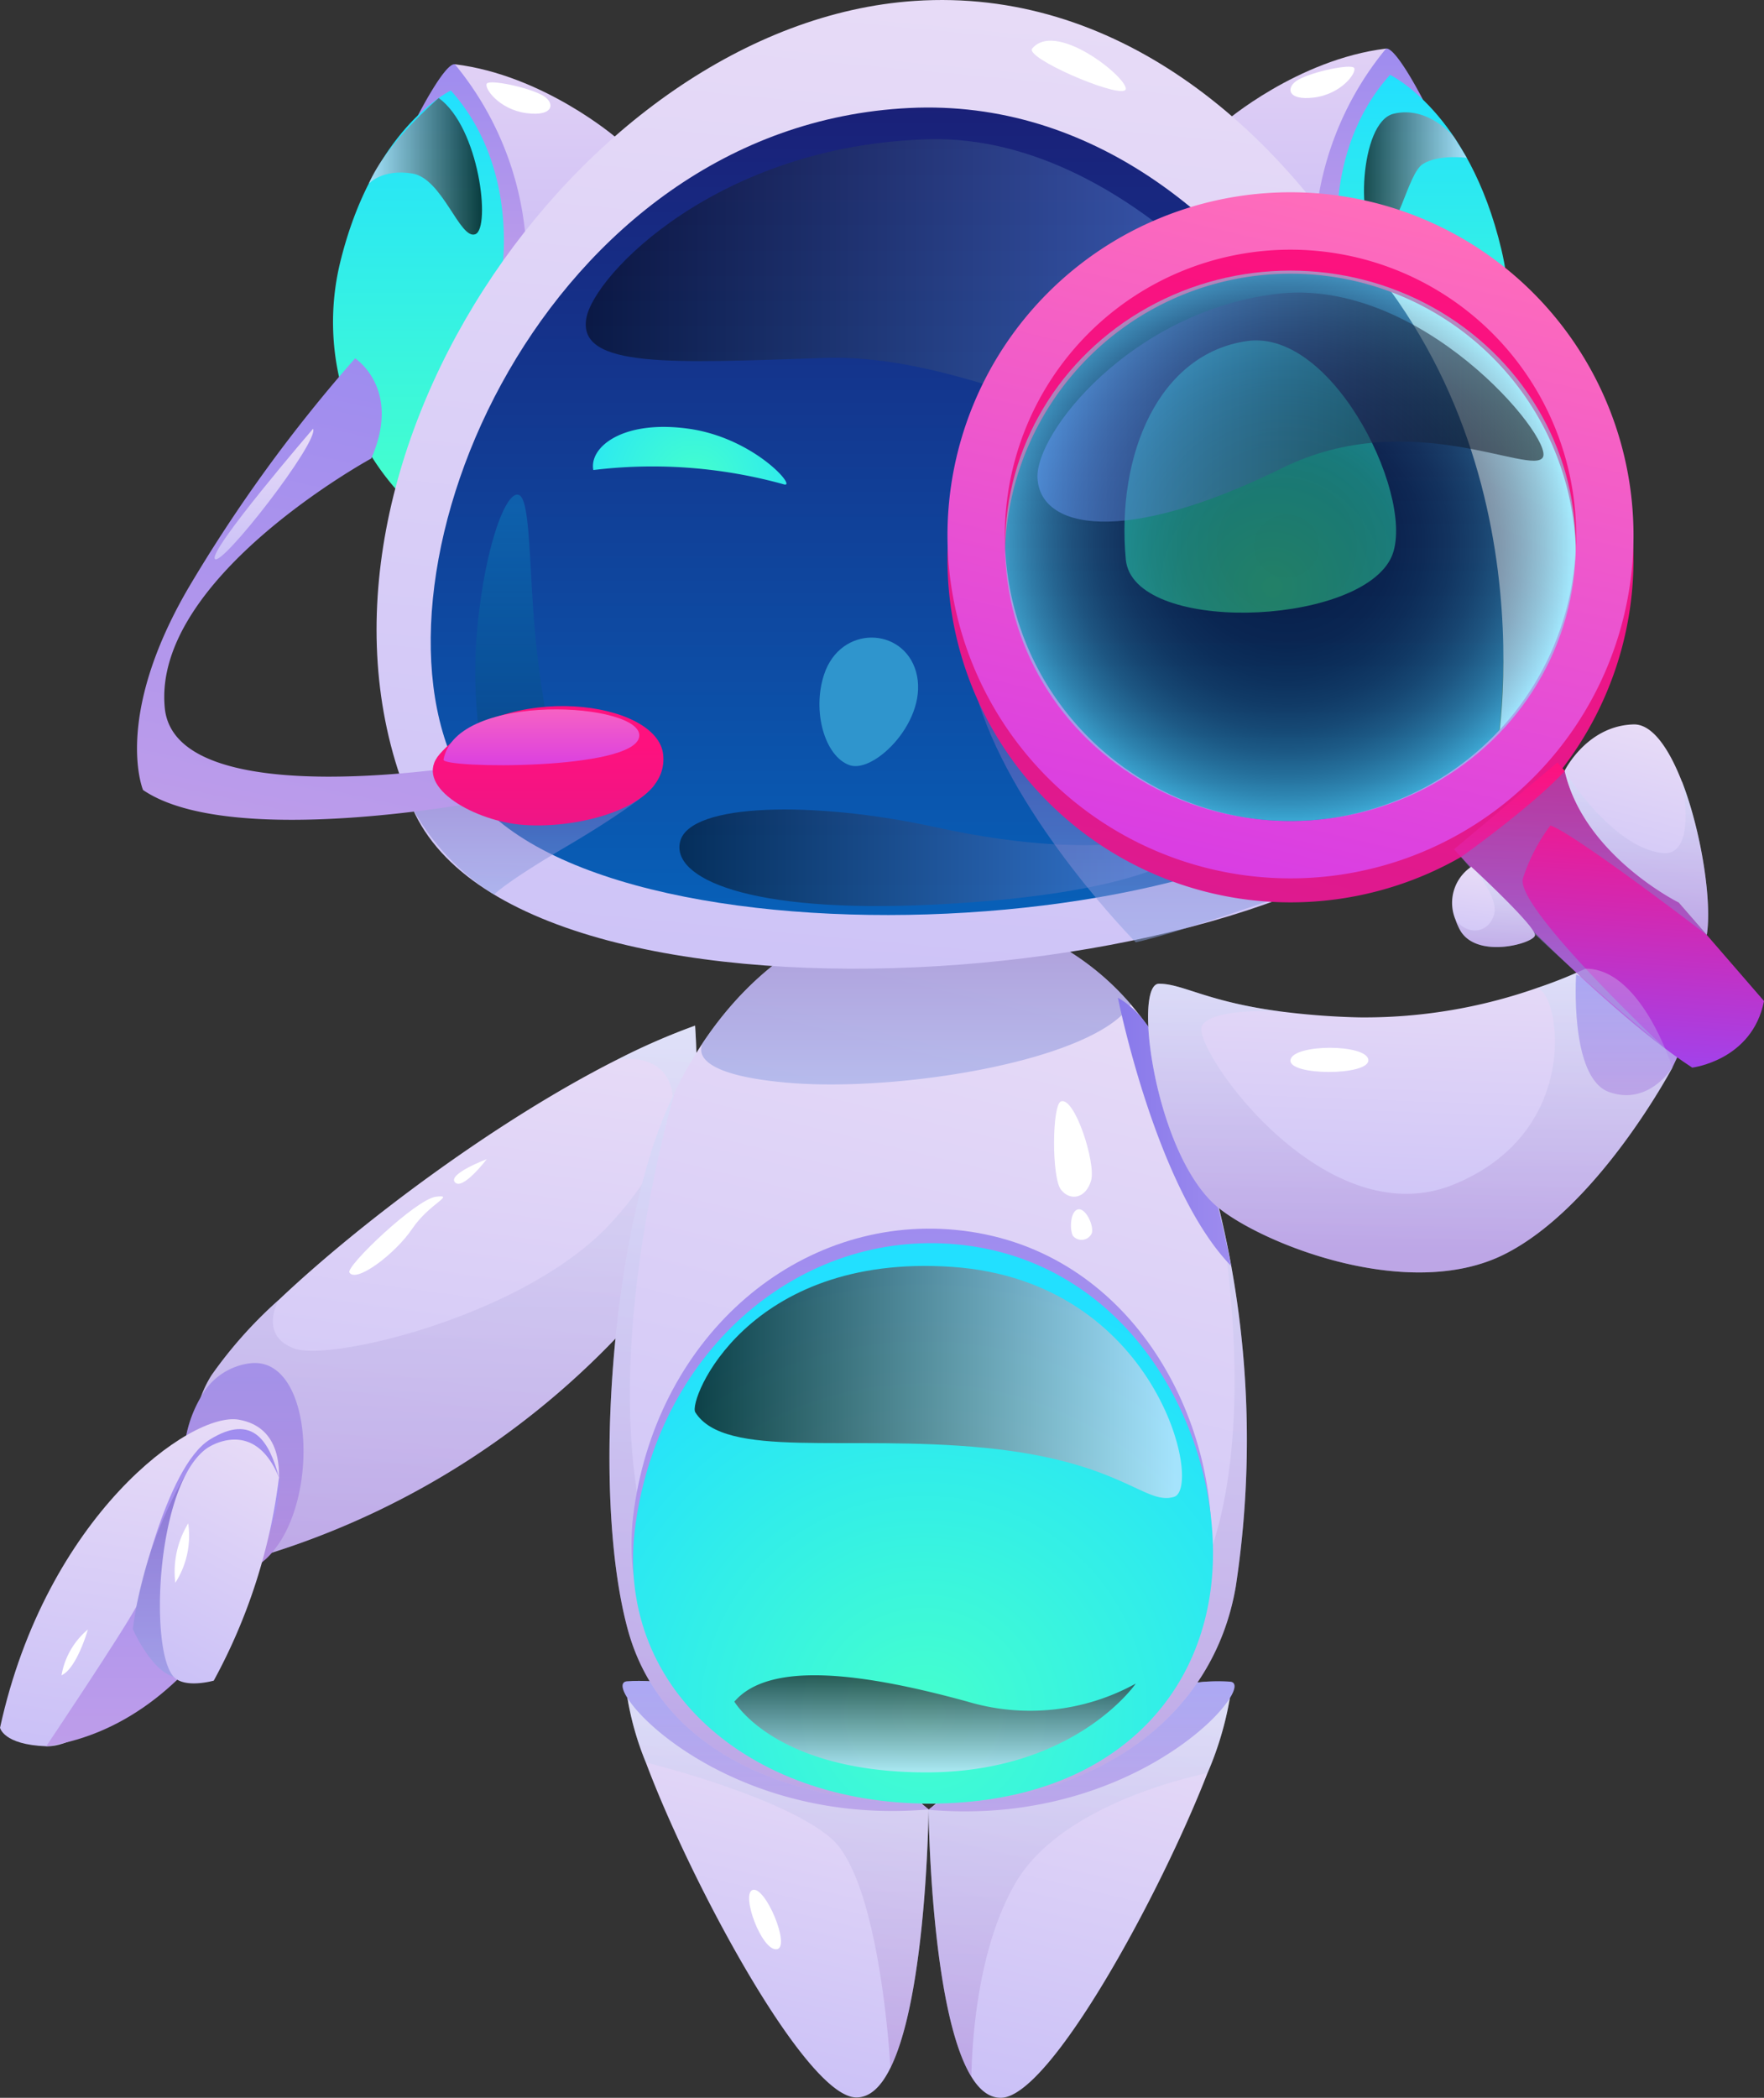 <svg id="Group_2737" data-name="Group 2737" xmlns="http://www.w3.org/2000/svg" xmlns:xlink="http://www.w3.org/1999/xlink" width="171.252" height="203.633" viewBox="0 0 171.252 203.633">
  <rect x="0" y="0" width="171.252" height="203.633" fill="#333333" stroke="none"/>
  <defs>
    <linearGradient id="linear-gradient" x1="0.375" y1="0.965" x2="0.535" y2="0.041" gradientUnits="objectBoundingBox">
      <stop offset="0" stop-color="#cbc1f7"/>
      <stop offset="1" stop-color="#e8dcf7"/>
    </linearGradient>
    <linearGradient id="linear-gradient-2" x1="0.5" y1="1" x2="0.5" gradientUnits="objectBoundingBox">
      <stop offset="0" stop-color="#be9dea"/>
      <stop offset="1" stop-color="#9e8cef"/>
    </linearGradient>
    <linearGradient id="linear-gradient-3" x1="0.355" y1="1.011" x2="0.537" y2="-0.04" xlink:href="#linear-gradient"/>
    <linearGradient id="linear-gradient-5" x1="0.5" y1="1" x2="0.5" gradientUnits="objectBoundingBox">
      <stop offset="0" stop-color="#9d68c2"/>
      <stop offset="1" stop-color="#ccedff"/>
    </linearGradient>
    <linearGradient id="linear-gradient-7" x1="0.426" y1="1.037" x2="0.57" y2="-0.051" xlink:href="#linear-gradient"/>
    <linearGradient id="linear-gradient-10" x1="0.432" y1="1.03" x2="0.588" y2="-0.027" xlink:href="#linear-gradient"/>
    <linearGradient id="linear-gradient-12" x1="0.5" y1="1" x2="0.5" gradientUnits="objectBoundingBox">
      <stop offset="0" stop-color="#8da4e5"/>
      <stop offset="1" stop-color="#755cbb"/>
    </linearGradient>
    <linearGradient id="linear-gradient-13" x1="0.337" y1="1.005" x2="0.596" y2="-0.003" xlink:href="#linear-gradient"/>
    <linearGradient id="linear-gradient-14" x1="0.429" y1="0.998" x2="0.603" y2="0.007" xlink:href="#linear-gradient"/>
    <radialGradient id="radial-gradient" cx="0.517" cy="0.845" r="0.763" gradientTransform="translate(0.017) scale(0.966 1)" gradientUnits="objectBoundingBox">
      <stop offset="0" stop-color="#45ffcd"/>
      <stop offset="1" stop-color="#22e0ff"/>
    </radialGradient>
    <linearGradient id="linear-gradient-18" x1="0.5" y1="1" x2="0.5" gradientUnits="objectBoundingBox">
      <stop offset="0" stop-color="#d4e2ff"/>
      <stop offset="1"/>
    </linearGradient>
    <linearGradient id="linear-gradient-19" y1="0.5" x2="1" y2="0.5" gradientUnits="objectBoundingBox">
      <stop offset="0"/>
      <stop offset="1" stop-color="#d4e2ff"/>
    </linearGradient>
    <linearGradient id="linear-gradient-20" y1="0.5" x2="1" y2="0.5" gradientUnits="objectBoundingBox">
      <stop offset="0" stop-color="#8879ea"/>
      <stop offset="1" stop-color="#9e8cef"/>
    </linearGradient>
    <linearGradient id="linear-gradient-21" x1="0.5" y1="1" x2="0.5" gradientUnits="objectBoundingBox">
      <stop offset="0" stop-color="#b9acf4"/>
      <stop offset="1" stop-color="#e1d1f5"/>
    </linearGradient>
    <linearGradient id="linear-gradient-23" x1="0.5" y1="1" x2="0.5" y2="0" gradientTransform="matrix(1, 0, 0, 1, 0, 0)" xlink:href="#radial-gradient"/>
    <linearGradient id="linear-gradient-24" x1="43.775" y1="1" x2="43.775" y2="0" xlink:href="#linear-gradient-21"/>
    <linearGradient id="linear-gradient-25" x1="92.297" y1="1" x2="92.297" y2="0" xlink:href="#linear-gradient-2"/>
    <linearGradient id="linear-gradient-26" x1="59.375" y1="1" x2="59.375" y2="0" gradientTransform="matrix(1, 0, 0, 1, 0, 0)" xlink:href="#radial-gradient"/>
    <linearGradient id="linear-gradient-27" x1="0.46" y1="1.014" x2="0.571" y2="0.005" xlink:href="#linear-gradient"/>
    <linearGradient id="linear-gradient-28" x1="0.5" y1="1" x2="0.5" gradientUnits="objectBoundingBox">
      <stop offset="0" stop-color="#0665bd"/>
      <stop offset="1" stop-color="#1a1f77"/>
    </linearGradient>
    <linearGradient id="linear-gradient-29" y1="0.5" x2="1" y2="0.5" gradientUnits="objectBoundingBox">
      <stop offset="0"/>
      <stop offset="1" stop-color="#6a9bff"/>
    </linearGradient>
    <linearGradient id="linear-gradient-31" x1="0.137" y1="1.055" x2="0.137" y2="0.056" gradientUnits="objectBoundingBox">
      <stop offset="0"/>
      <stop offset="1" stop-color="#00e3ff"/>
    </linearGradient>
    <linearGradient id="linear-gradient-33" x1="0.479" y1="1.014" x2="0.646" y2="0.002" xlink:href="#linear-gradient-2"/>
    <linearGradient id="linear-gradient-34" x1="0.125" y1="1.536" x2="0.125" y2="0.434" gradientUnits="objectBoundingBox">
      <stop offset="0" stop-color="#dd1a8f"/>
      <stop offset="1" stop-color="#fe117e"/>
    </linearGradient>
    <linearGradient id="linear-gradient-35" x1="0.5" y1="1" x2="0.5" gradientUnits="objectBoundingBox">
      <stop offset="0" stop-color="#d93de3"/>
      <stop offset="1" stop-color="#ff6dba"/>
    </linearGradient>
    <linearGradient id="linear-gradient-38" x1="0" y1="0.5" x2="1" y2="0.5" xlink:href="#linear-gradient-18"/>
    <linearGradient id="linear-gradient-39" x1="0.5" y1="1" x2="0.5" y2="0" xlink:href="#linear-gradient"/>
    <radialGradient id="radial-gradient-2" cx="0.517" cy="0.845" r="2.374" gradientTransform="translate(0.351) scale(0.298 1)" xlink:href="#radial-gradient"/>
    <linearGradient id="linear-gradient-41" x1="0.324" y1="0.98" x2="0.57" y2="0.034" xlink:href="#linear-gradient"/>
    <radialGradient id="radial-gradient-3" cx="0.517" cy="0.845" r="0.738" gradientTransform="translate(-0.001)" xlink:href="#radial-gradient"/>
    <linearGradient id="linear-gradient-42" x1="0.385" y1="0.987" x2="0.615" y2="0.013" xlink:href="#linear-gradient-34"/>
    <linearGradient id="linear-gradient-43" x1="0.385" y1="0.987" x2="0.615" y2="0.013" xlink:href="#linear-gradient-35"/>
    <linearGradient id="linear-gradient-44" x1="0.444" y1="0.992" x2="0.522" y2="-0.069" xlink:href="#linear-gradient"/>
    <linearGradient id="linear-gradient-46" x1="0.469" y1="0.978" x2="0.536" y2="0.015" gradientUnits="objectBoundingBox">
      <stop offset="0" stop-color="#a242ea"/>
      <stop offset="1" stop-color="#fe117e"/>
    </linearGradient>
    <linearGradient id="linear-gradient-48" x1="0.455" y1="0.997" x2="0.572" y2="0.044" xlink:href="#linear-gradient"/>
    <linearGradient id="linear-gradient-49" x1="0.432" y1="0.952" x2="0.606" y2="0.01" xlink:href="#linear-gradient"/>
    <linearGradient id="linear-gradient-51" x1="0.5" y1="1" x2="0.5" y2="0" xlink:href="#linear-gradient-5"/>
    <radialGradient id="radial-gradient-4" cx="0.5" cy="0.5" r="0.518" gradientTransform="translate(0.011 0.018) scale(0.965 0.965)" gradientUnits="objectBoundingBox">
      <stop offset="0"/>
      <stop offset="0.229" stop-color="#010202"/>
      <stop offset="0.365" stop-color="#040a0a"/>
      <stop offset="0.477" stop-color="#0a1919"/>
      <stop offset="0.576" stop-color="#132d2d"/>
      <stop offset="0.667" stop-color="#1e4747"/>
      <stop offset="0.751" stop-color="#2c6767"/>
      <stop offset="0.83" stop-color="#3c8e8e"/>
      <stop offset="0.905" stop-color="#4fbaba"/>
      <stop offset="0.975" stop-color="#64ebeb"/>
      <stop offset="1" stop-color="#6dffff"/>
    </radialGradient>
    <linearGradient id="linear-gradient-53" y1="0.5" x2="1" y2="0.5" gradientUnits="objectBoundingBox">
      <stop offset="0" stop-color="#6a9bff"/>
      <stop offset="1"/>
    </linearGradient>
  </defs>
  <g id="Group_2401" data-name="Group 2401" transform="translate(0 0)">
    <path id="Path_8952" data-name="Path 8952" d="M145.661,225.229v.035c-.011.888-.259,18.106-3.7,25.053-.89,1.812-2,2.927-3.389,2.87-4.887-.2-15.978-20.818-20.358-32.517a28.9,28.9,0,0,1-1.79-6.272c-.1-1.014.056-1.589.552-1.6a23.059,23.059,0,0,1,3.051.134c.135.024.27.035.405.057,12.149,1.464,23.927,11.136,25.132,12.161C145.627,225.207,145.661,225.229,145.661,225.229Z" transform="translate(-55.515 -49.591)" fill="url(#linear-gradient)"/>
    <path id="Path_8953" data-name="Path 8953" d="M145.709,225.233c-16.18,1.407-26.945-7.15-29.241-10.831-.6-.935-.619-1.555-.034-1.6a17.423,17.423,0,0,1,3.637.134c.135.024.27.035.405.057,10.719,1.62,23.814,11.191,25.132,12.16C145.675,225.211,145.709,225.233,145.709,225.233Z" transform="translate(-55.564 -49.595)" fill="url(#linear-gradient-2)"/>
    <path id="Path_8954" data-name="Path 8954" d="M171.639,214.416a31.964,31.964,0,0,1-2.173,7.286c-4.605,11.823-15.223,31.313-19.986,31.516-1.16.044-2.128-.722-2.939-2.049-3.963-6.442-4.155-25.909-4.155-25.909s.034-.023.1-.079c1.216-1.025,13.027-10.743,25.2-12.173.1-.011.214-.021.338-.044a23.32,23.32,0,0,1,3.063-.136C171.571,212.84,171.74,213.415,171.639,214.416Z" transform="translate(-52.241 -49.587)" fill="url(#linear-gradient-3)"/>
    <path id="Path_8955" data-name="Path 8955" d="M171.639,214.42c-2.252,3.659-13.039,12.263-29.253,10.844,0,0,.034-.023.1-.079,1.317-.98,14.469-10.574,25.2-12.173.1-.011.214-.021.338-.044a17.326,17.326,0,0,1,3.637-.136C172.247,212.879,172.224,213.486,171.639,214.42Z" transform="translate(-52.241 -49.591)" fill="url(#linear-gradient-2)"/>
    <path id="Path_8956" data-name="Path 8956" d="M145.709,225.233v.035c-.011.888-.259,18.106-3.7,25.053,0,0-.957-18.2-5.8-22.317s-17.948-7.33-17.948-7.33a28.9,28.9,0,0,1-1.79-6.272c-.6-.935-.619-1.555-.034-1.6a17.423,17.423,0,0,1,3.637.134c.135.024.27.035.405.057,12.149,1.464,23.927,11.136,25.132,12.16C145.675,225.211,145.709,225.233,145.709,225.233Z" transform="translate(-55.564 -49.595)" opacity="0.3" fill="url(#linear-gradient-5)" style="mix-blend-mode: multiply;isolation: isolate"/>
    <path id="Path_8957" data-name="Path 8957" d="M171.639,214.42a31.964,31.964,0,0,1-2.173,7.286c-2.286.484-14.379,3.288-18.657,10.7-3.581,6.182-4.189,14.85-4.267,18.77-3.963-6.442-4.155-25.909-4.155-25.909s.034-.023.1-.079c1.216-1.025,13.027-10.743,25.2-12.173.1-.011.214-.021.338-.044a17.326,17.326,0,0,1,3.637-.136C172.247,212.879,172.224,213.486,171.639,214.42Z" transform="translate(-52.241 -49.591)" opacity="0.3" fill="url(#linear-gradient-5)" style="mix-blend-mode: multiply;isolation: isolate"/>
    <path id="Path_8958" data-name="Path 8958" d="M127.441,169.116a63.516,63.516,0,0,1-2.173,11.271,45.624,45.624,0,0,1-3.209,4.007,79.377,79.377,0,0,1-35.434,23.039c-.439.158-.878.281-1.329.415-2.95.856-8.366-7.993-5.562-15.527a11.063,11.063,0,0,1,1.025-2.106,42.618,42.618,0,0,1,6.531-7.319c7.983-7.565,21.146-17.408,32.766-23.284h.011a65.225,65.225,0,0,1,7.645-3.344A73.745,73.745,0,0,1,127.441,169.116Z" transform="translate(-60.232 -56.711)" fill="url(#linear-gradient-7)"/>
    <path id="Path_8959" data-name="Path 8959" d="M86.815,203.769a6.491,6.491,0,0,1-1.07,1.013c-4.391,3.264-10.832,1.373-7.274-12.239a12.149,12.149,0,0,1,1.453-3.886,6.29,6.29,0,0,1,4.887-3.288C90.823,184.83,91.5,198.431,86.815,203.769Z" transform="translate(-60.422 -53.047)" fill="url(#linear-gradient-2)"/>
    <path id="Path_8960" data-name="Path 8960" d="M127.631,169.116l-5.382,15.278a79.376,79.376,0,0,1-35.434,23.039,6.49,6.49,0,0,1-1.07,1.013c-4.391,3.264-10.832,1.373-7.274-12.239a12.149,12.149,0,0,1,1.453-3.886,11.063,11.063,0,0,1,1.025-2.106,42.618,42.618,0,0,1,6.531-7.319c-.225.407-1.79,3.524,1.531,4.719,3.558,1.272,22.328-3.2,30.581-12.038s7.983-17.07.664-15.965a65.227,65.227,0,0,1,7.645-3.344A73.742,73.742,0,0,1,127.631,169.116Z" transform="translate(-60.422 -56.711)" opacity="0.3" fill="url(#linear-gradient-5)" style="mix-blend-mode: multiply;isolation: isolate"/>
    <path id="Path_8961" data-name="Path 8961" d="M85.53,190.247c-4.64-.842-18.718,9.357-23.2,29.9,0,0,.31,1.65,4.486,1.8s11.333-7.5,16.186-12S93.267,191.65,85.53,190.247Z" transform="translate(-62.326 -52.437)" fill="url(#linear-gradient-10)"/>
    <path id="Path_8962" data-name="Path 8962" d="M66.31,221.842s7.3-10.877,8.759-13.576c0,0,2.772-13.5,7.125-16.2,4.255-2.633,5.8.314,6.712,3.675S82.729,219.443,66.31,221.842Z" transform="translate(-61.824 -52.329)" fill="url(#linear-gradient-2)"/>
    <path id="Path_8963" data-name="Path 8963" d="M73.777,210.015s1.749,4,3.968,4.633c0,0-1.868-13.109,1.41-20.05A40.321,40.321,0,0,0,73.777,210.015Z" transform="translate(-60.884 -51.883)" opacity="0.5" fill="url(#linear-gradient-12)" style="mix-blend-mode: multiply;isolation: isolate"/>
    <path id="Path_8964" data-name="Path 8964" d="M80.7,192.783s4.506-3.15,6.971,2.849a55.064,55.064,0,0,1-6.33,19.723s-2.807.8-3.89-.374C75.043,212.371,75.749,196.233,80.7,192.783Z" transform="translate(-60.589 -52.215)" fill="url(#linear-gradient-13)"/>
    <g id="Group_2400" data-name="Group 2400" transform="translate(59.168 88.427)">
      <path id="Path_8965" data-name="Path 8965" d="M175.682,211.934c-2.144,12.66-13.478,21.1-29.73,21.1-14.146,0-26.129-5.273-29.294-16.884s-1.94-33.063,2.283-46.429a43.078,43.078,0,0,1,2.274-5.746l.009-.018a39.289,39.289,0,0,1,2.673-4.707.028.028,0,0,0,.009-.018c5.161-7.769,12.717-12.847,21.256-12.847a25.913,25.913,0,0,1,20.328,9.07,29.734,29.734,0,0,1,5.049,8.492,84.508,84.508,0,0,1,3.491,11.185.7.7,0,0,0,.018.111A94.652,94.652,0,0,1,175.682,211.934Z" transform="translate(-114.875 -146.383)" fill="url(#linear-gradient-14)"/>
      <path id="Path_8966" data-name="Path 8966" d="M175.682,209.968c-2.144,12.66-13.478,21.1-29.73,21.1-14.146,0-26.129-5.273-29.294-16.884s-1.94-33.063,2.283-46.429a43.077,43.077,0,0,1,2.274-5.746l.009-.018s-8.558,28.374-1.717,46.447,38.715,17.691,49.5,5.681c10.265-11.426,5.523-38.271,5.04-40.841A94.651,94.651,0,0,1,175.682,209.968Z" transform="translate(-114.875 -144.417)" opacity="0.3" fill="url(#linear-gradient-5)" style="mix-blend-mode: multiply;isolation: isolate"/>
      <path id="Path_8967" data-name="Path 8967" d="M117.026,200.971c2.419-16.991,16.049-28.508,31.188-27.08,16.319,1.54,25.09,17.118,24.856,30.485s-10,23.8-27.513,23.8S114.764,216.862,117.026,200.971Z" transform="translate(-114.635 -142.933)" fill="url(#linear-gradient-2)"/>
      <path id="Path_8968" data-name="Path 8968" d="M117.161,202.221c2.42-16.991,16.05-28.508,31.188-27.08,16.319,1.54,25.091,17.118,24.857,30.483s-10,23.8-27.514,23.8S114.9,218.111,117.161,202.221Z" transform="translate(-114.618 -142.775)" fill="url(#radial-gradient)"/>
      <path id="Path_8969" data-name="Path 8969" d="M164.495,155.453c-3.462,5.429-22.521,8.59-33.534,7.585-9.59-.875-8.134-3.463-8.06-3.789a.028.028,0,0,0,.009-.018c5.161-7.769,12.717-12.847,21.256-12.847A25.913,25.913,0,0,1,164.495,155.453Z" transform="translate(-113.879 -146.383)" opacity="0.5" fill="url(#linear-gradient-12)" style="mix-blend-mode: multiply;isolation: isolate"/>
      <path id="Path_8970" data-name="Path 8970" d="M153.888,162.8c-.885.293-.928,7.436,0,8.587s2.416.8,2.912-.885S155.228,162.357,153.888,162.8Z" transform="translate(-110.046 -144.318)" fill="#fff"/>
      <path id="Path_8971" data-name="Path 8971" d="M155.34,172.114c-.739.176-.823,1.948-.482,2.567a1.089,1.089,0,0,0,1.833-.266C156.9,173.664,156.085,171.938,155.34,172.114Z" transform="translate(-109.862 -143.143)" fill="#fff"/>
      <path id="Path_8972" data-name="Path 8972" d="M125.645,214.832s3.912,6.81,18.478,6.867,20.488-8.618,20.488-8.618a21.238,21.238,0,0,1-16.33,1.751C138.671,212.2,129.167,210.723,125.645,214.832Z" transform="translate(-113.518 -138.082)" opacity="0.72" fill="url(#linear-gradient-18)" style="mix-blend-mode: screen;isolation: isolate"/>
      <path id="Path_8973" data-name="Path 8973" d="M122.28,191.191c2.877,4.589,14.715,2.145,28.056,3.447s15.616,5.642,18.43,4.763-1.632-20.961-21.563-22.324S121.565,190.05,122.28,191.191Z" transform="translate(-113.949 -142.528)" opacity="0.72" fill="url(#linear-gradient-19)" style="mix-blend-mode: screen;isolation: isolate"/>
    </g>
    <path id="Path_8974" data-name="Path 8974" d="M161.021,155.824a8.565,8.565,0,0,0-2.309-1.963S162.38,172.344,169.7,179.9C169.7,179.9,166.52,162.474,161.021,155.824Z" transform="translate(-50.184 -57.014)" fill="url(#linear-gradient-20)"/>
    <path id="Path_8975" data-name="Path 8975" d="M167.926,79.169s7.043-6.077,15.661-7.132c0,0,2.639,1.289,5.687,10.787S186.7,111.08,186.7,111.08Z" transform="translate(-49.023 -67.322)" fill="url(#linear-gradient-21)"/>
    <path id="Path_8976" data-name="Path 8976" d="M182.615,72.037a30.443,30.443,0,0,0-6.975,19.521l2.7,1.7L186.194,77S183.586,71.894,182.615,72.037Z" transform="translate(-48.052 -67.322)" fill="url(#linear-gradient-2)"/>
    <path id="Path_8977" data-name="Path 8977" d="M177.834,92.152s-1.854-10.288,4.917-17.85c0,0,7.65,3.605,10.815,16.971s-5.074,21.39-5.074,21.39Z" transform="translate(-47.805 -67.037)" fill="url(#linear-gradient-23)"/>
    <path id="Path_8978" data-name="Path 8978" d="M174.4,74.834c-1.3.7-1.2,2.106,1.5,1.754s4.16-2.463,3.868-2.872S175.864,74.046,174.4,74.834Z" transform="translate(-48.31 -67.125)" fill="#fff"/>
    <path id="Path_8979" data-name="Path 8979" d="M117.941,80.521s-7.042-6.077-15.661-7.132c0,0-2.638,1.289-5.687,10.787s2.58,28.256,2.58,28.256Z" transform="translate(-58.123 -67.152)" fill="url(#linear-gradient-24)"/>
    <path id="Path_8980" data-name="Path 8980" d="M101.942,73.389a30.444,30.444,0,0,1,6.975,19.522l-2.7,1.7L98.365,78.35S100.972,73.246,101.942,73.389Z" transform="translate(-57.786 -67.152)" fill="url(#linear-gradient-25)"/>
    <path id="Path_8981" data-name="Path 8981" d="M107.4,93.505s1.856-10.289-4.916-17.851c0,0-7.65,3.605-10.816,16.972a24.6,24.6,0,0,0,5.96,22.256Z" transform="translate(-58.713 -66.866)" fill="url(#linear-gradient-26)"/>
    <path id="Path_8982" data-name="Path 8982" d="M109.669,76.186c1.3.7,1.2,2.107-1.5,1.754s-4.159-2.461-3.867-2.872S108.208,75.4,109.669,76.186Z" transform="translate(-57.042 -66.955)" fill="#fff"/>
    <path id="Path_8983" data-name="Path 8983" d="M98.268,146.292c10.787,24.885,91.529,17.126,101.176-3.317,10.551-22.36-13.71-77.618-52.4-75.038C114.356,70.117,84.4,114.3,98.268,146.292Z" transform="translate(-58.236 -67.849)" fill="url(#linear-gradient-27)"/>
    <path id="Path_8984" data-name="Path 8984" d="M102.135,141.614c10.317,20.41,80.8,17.04,91.092-1.725,8.743-15.936-11.906-64.454-47.313-62.724S92.232,122.024,102.135,141.614Z" transform="translate(-57.648 -66.682)" fill="url(#linear-gradient-28)"/>
    <path id="Path_8985" data-name="Path 8985" d="M151.328,72.119c-.736.879,7.827,4.6,8.969,4.076S153.791,69.181,151.328,72.119Z" transform="translate(-51.12 -67.407)" fill="#fff"/>
    <path id="Path_8986" data-name="Path 8986" d="M112.879,97.263c-.81,4.86,8.4,4.308,23.134,3.82,17.7-.587,35.493,14.656,45.844,3.716,1.707-1.8-15.243-25.472-35.7-24.941S113.582,93.042,112.879,97.263Z" transform="translate(-55.964 -66.338)" opacity="0.5" fill="url(#linear-gradient-29)" style="mix-blend-mode: screen;isolation: isolate"/>
    <path id="Path_8987" data-name="Path 8987" d="M120.984,140.715c-.935,3.523,6.436,7.047,24.562,6.16,21.914-1.073,26.567-5.665,25.49-6.936-.646-.763-7.212,3.371-25.208-.574C133.941,136.759,121.968,137.008,120.984,140.715Z" transform="translate(-54.947 -59.059)" opacity="0.5" fill="url(#linear-gradient-29)" style="mix-blend-mode: screen;isolation: isolate"/>
    <path id="Path_8988" data-name="Path 8988" d="M103.616,133.181a47.662,47.662,0,0,1,.137-11.966c.9-6.857,2.739-11.287,3.837-10.665s.927,7.338,1.574,13.956c.5,5.148,1.494,9.983,1.494,9.983S105.922,139.021,103.616,133.181Z" transform="translate(-57.163 -62.478)" opacity="0.2" fill="url(#linear-gradient-31)" style="mix-blend-mode: screen;isolation: isolate"/>
    <path id="Path_8989" data-name="Path 8989" d="M105.814,146.316s1.089-1.179,6.939-4.618c3.922-2.3,8.037-5.032,8.623-6.03.868-2.356-16.785-.966-16.785-.966l-6.712,3.219A22.986,22.986,0,0,0,105.814,146.316Z" transform="translate(-57.847 -59.479)" opacity="0.5" fill="url(#linear-gradient-12)" style="mix-blend-mode: multiply;isolation: isolate"/>
    <path id="Path_8990" data-name="Path 8990" d="M95.314,98.743s4.555,2.931,1.567,9.719c0,0-21.277,11.589-20.046,24.216,1.027,10.538,30.426,5.436,30.426,5.436l1.055,3.516s-24.974,4.887-33.591-.986c0,0-2.932-6.96,4.337-19.5A146.1,146.1,0,0,1,95.314,98.743Z" transform="translate(-60.838 -63.958)" fill="url(#linear-gradient-33)"/>
    <path id="Path_8991" data-name="Path 8991" d="M100.328,133.361c-2.679,3.03,3.007,6.346,7.68,6.855,5.245.571,14.56-1.5,14-6.786S106.608,126.257,100.328,133.361Z" transform="translate(-57.626 -60.181)" fill="url(#linear-gradient-34)"/>
    <path id="Path_8992" data-name="Path 8992" d="M100.566,133.883c-.159.864,18.562,1.071,19-2.237S101.8,127.2,100.566,133.883Z" transform="translate(-57.509 -60.146)" fill="url(#linear-gradient-35)"/>
    <path id="Path_8993" data-name="Path 8993" d="M188.667,79.928s-2.481-3.074-5.862-2.256-3.605,11.469-1.583,11.734,2.88-5.892,4.431-6.859,4.258-.592,4.258-.592Z" transform="translate(-47.511 -66.63)" opacity="0.72" fill="url(#linear-gradient-19)" style="mix-blend-mode: screen;isolation: isolate"/>
    <path id="Path_8994" data-name="Path 8994" d="M161.961,151.695s-11.573-11.674-15.276-23.337l28.939,19.058S165.79,150.867,161.961,151.695Z" transform="translate(-51.699 -60.227)" opacity="0.5" fill="url(#linear-gradient-12)" style="mix-blend-mode: multiply;isolation: isolate"/>
    <path id="Path_8995" data-name="Path 8995" d="M94.117,84.627s1.3-1.48,4.236-1,4.62,6.495,6.121,5.89.4-10.35-3.564-13.216C100.91,76.3,95.8,80.665,94.117,84.627Z" transform="translate(-58.321 -66.785)" opacity="0.72" fill="url(#linear-gradient-38)" style="mix-blend-mode: screen;isolation: isolate"/>
    <path id="Path_8996" data-name="Path 8996" d="M90.386,104.812s-10.174,11.816-9.529,12.637S91.027,106.006,90.386,104.812Z" transform="translate(-59.995 -63.193)" fill="url(#linear-gradient-39)"/>
    <path id="Path_8997" data-name="Path 8997" d="M113.488,108.839a47.615,47.615,0,0,1,18.49,1.389c1.361.415-2.844-4.507-9.244-5.4S113.061,106.624,113.488,108.839Z" transform="translate(-55.886 -63.213)" fill="url(#radial-gradient-2)"/>
    <path id="Path_8998" data-name="Path 8998" d="M133.429,126.4c1.6-4.839,7.68-4.625,8.923-.285,1.322,4.617-4.016,9.929-6.435,9.09S132.247,129.977,133.429,126.4Z" transform="translate(-53.426 -60.925)" fill="#2f95cd"/>
    <path id="Path_8999" data-name="Path 8999" d="M147.725,125c-5.71-15.854,9.3-36.191,32.385-38.774,0,0,21.893,14.088,16.827,52.99C196.937,139.221,162.517,166.077,147.725,125Z" transform="translate(-51.721 -65.534)" fill="url(#linear-gradient-28)"/>
    <path id="Path_9000" data-name="Path 9000" d="M176.351,86.231s7.8.068,16.974,7.7,13.506,30.03-.147,45.287C193.178,139.221,199.288,107.959,176.351,86.231Z" transform="translate(-47.962 -65.534)" fill="url(#linear-gradient-41)"/>
    <path id="Path_9001" data-name="Path 9001" d="M159.406,118.448c.663,7.239,22.2,6.557,25.681,0,2.794-5.262-5.319-22.412-13.9-21.19S158.473,108.262,159.406,118.448Z" transform="translate(-50.113 -64.153)" fill="url(#radial-gradient-3)"/>
    <path id="Path_9002" data-name="Path 9002" d="M177.318,86.494a33.3,33.3,0,1,0,33.3,33.3A33.3,33.3,0,0,0,177.318,86.494Zm0,61.031A27.729,27.729,0,1,1,205.047,119.8,27.729,27.729,0,0,1,177.318,147.525Z" transform="translate(-52.035 -65.501)" fill="url(#linear-gradient-42)"/>
    <path id="Path_9003" data-name="Path 9003" d="M177.318,84.425a33.3,33.3,0,1,0,33.3,33.3A33.3,33.3,0,0,0,177.318,84.425Zm0,61.031a27.729,27.729,0,1,1,27.729-27.729A27.729,27.729,0,0,1,177.318,145.456Z" transform="translate(-52.035 -65.761)" fill="url(#linear-gradient-43)"/>
    <path id="Path_9004" data-name="Path 9004" d="M212.21,160.964S205,174.588,195.827,179.125s-23.116-.923-27.631-4.516c-6.159-4.9-8.422-21.788-5.821-21.788,2.353,0,4.661,1.79,12.138,2.736h.023a72.456,72.456,0,0,0,7.274.53,50.5,50.5,0,0,0,17.182-2.827,44.561,44.561,0,0,0,4.785-1.9C209.2,151.324,212.21,160.964,212.21,160.964Z" transform="translate(-49.856 -57.33)" fill="url(#linear-gradient-44)"/>
    <path id="Path_9005" data-name="Path 9005" d="M198.224,151.867s-.662,10.02,3.191,11.4,6.151-2.365,6.151-2.365l1.92-4.073Z" transform="translate(-45.212 -57.266)" fill="url(#linear-gradient-2)"/>
    <path id="Path_9006" data-name="Path 9006" d="M187.688,142.011s13.742,15.076,23.129,21.192c0,0,5.831-.695,6.97-6.463l-20.055-23.159Z" transform="translate(-46.534 -59.569)" fill="url(#linear-gradient-46)"/>
    <path id="Path_9007" data-name="Path 9007" d="M212.155,150.229s-12.838-9.844-15.185-10.627a17.6,17.6,0,0,0-2.666,5.141c-.813,2.77,13.809,16.515,13.809,16.515s-13.6-11.029-19.811-18.592c0,0,6.871-4.877,10.061-8.347Z" transform="translate(-46.457 -59.476)" opacity="0.5" fill="url(#linear-gradient-12)" style="mix-blend-mode: multiply;isolation: isolate"/>
    <path id="Path_9008" data-name="Path 9008" d="M195.565,149.239c-.18.8-5.787,2.353-7.319-.608a6.558,6.558,0,0,1-.383-.89,4.221,4.221,0,0,1,1.52-5.167l.023.021.079.079C190.284,143.407,195.723,148.5,195.565,149.239Z" transform="translate(-46.549 -58.436)" fill="url(#linear-gradient-48)"/>
    <path id="Path_9009" data-name="Path 9009" d="M211.03,150.736l-2.736-3.153s-9.2-4.573-11.057-12.757a.036.036,0,0,1-.011-.024s2.139-4.369,6.688-4.5c1.813-.056,3.445,2.331,4.7,5.552h.011C210.512,140.737,211.548,147.538,211.03,150.736Z" transform="translate(-45.332 -59.983)" fill="url(#linear-gradient-49)"/>
    <path id="Path_9010" data-name="Path 9010" d="M212.21,160.964S205,174.588,195.827,179.125s-23.116-.923-27.631-4.516c-6.159-4.9-8.422-21.788-5.821-21.788,2.353,0,4.661,1.79,12.138,2.736-.462-.033-6.835-.473-7.961,1.33-1.171,1.869,11.688,20.639,24.456,15.413s10.179-19,8.006-19.04h-.023a44.561,44.561,0,0,0,4.785-1.9C209.2,151.324,212.21,160.964,212.21,160.964Z" transform="translate(-49.856 -57.33)" opacity="0.3" fill="url(#linear-gradient-5)" style="mix-blend-mode: multiply;isolation: isolate"/>
    <path id="Path_9011" data-name="Path 9011" d="M195.532,149.227c-.18.8-5.787,2.353-7.319-.608a6.561,6.561,0,0,1-.383-.89c1.227,1.543,3.13,1.272,3.7-.428.552-1.643-1.6-4.11-2.083-4.639C190.251,143.4,195.689,148.484,195.532,149.227Z" transform="translate(-46.516 -58.425)" opacity="0.3" fill="url(#linear-gradient-51)" style="mix-blend-mode: multiply;isolation: isolate"/>
    <path id="Path_9012" data-name="Path 9012" d="M211.029,150.229l-2.736-3.153s-9.2-4.573-11.057-12.757c.225.438,4.651,7.319,9.382,7.954,3.485.468,2.1-6.468,1.991-6.929h.011C210.511,140.23,211.547,147.031,211.029,150.229Z" transform="translate(-45.331 -59.476)" opacity="0.3" fill="url(#linear-gradient-5)" style="mix-blend-mode: multiply;isolation: isolate"/>
    <path id="Path_9013" data-name="Path 9013" d="M78.7,199.181a8.982,8.982,0,0,0-1.253,5.764A8.419,8.419,0,0,0,78.7,199.181Z" transform="translate(-60.428 -51.305)" fill="#fff"/>
    <path id="Path_9014" data-name="Path 9014" d="M67.632,212.772a7.421,7.421,0,0,1,2.559-4.445S69.125,212.1,67.632,212.772Z" transform="translate(-61.658 -50.153)" fill="#fff"/>
    <path id="Path_9015" data-name="Path 9015" d="M92.454,178.375c-.354-.595,6.464-7.12,8.405-7.353s-.667.674-2.3,3.1S93.094,179.453,92.454,178.375Z" transform="translate(-58.532 -54.857)" fill="#fff"/>
    <path id="Path_9016" data-name="Path 9016" d="M101.557,170.021c-.706-.807,3.094-2.241,3.094-2.241S102.3,170.874,101.557,170.021Z" transform="translate(-57.395 -55.261)" fill="#fff"/>
    <path id="Path_9017" data-name="Path 9017" d="M173.593,159.353c-.263,1.565,7.7,1.565,7.559,0S173.857,157.789,173.593,159.353Z" transform="translate(-48.31 -56.47)" fill="#fff"/>
    <path id="Path_9018" data-name="Path 9018" d="M127.215,230.8c-1.058.492.9,5.856,2.36,5.744S128.451,230.225,127.215,230.8Z" transform="translate(-54.19 -47.327)" fill="#fff"/>
    <ellipse id="Ellipse_14" data-name="Ellipse 14" cx="27.695" cy="26.713" rx="27.695" ry="26.713" transform="translate(97.579 26.268)" opacity="0.5" fill="url(#radial-gradient-4)" style="mix-blend-mode: screen;isolation: isolate"/>
    <path id="Path_9019" data-name="Path 9019" d="M151.779,111.068c.24,4.925,8.234,6.691,23.788-.977,12.35-6.088,24.259.864,25.28-1.038s-11.916-17.609-25.959-15.841S151.567,106.676,151.779,111.068Z" transform="translate(-51.058 -64.672)" opacity="0.5" fill="url(#linear-gradient-53)" style="mix-blend-mode: screen;isolation: isolate"/>
  </g>
</svg>
